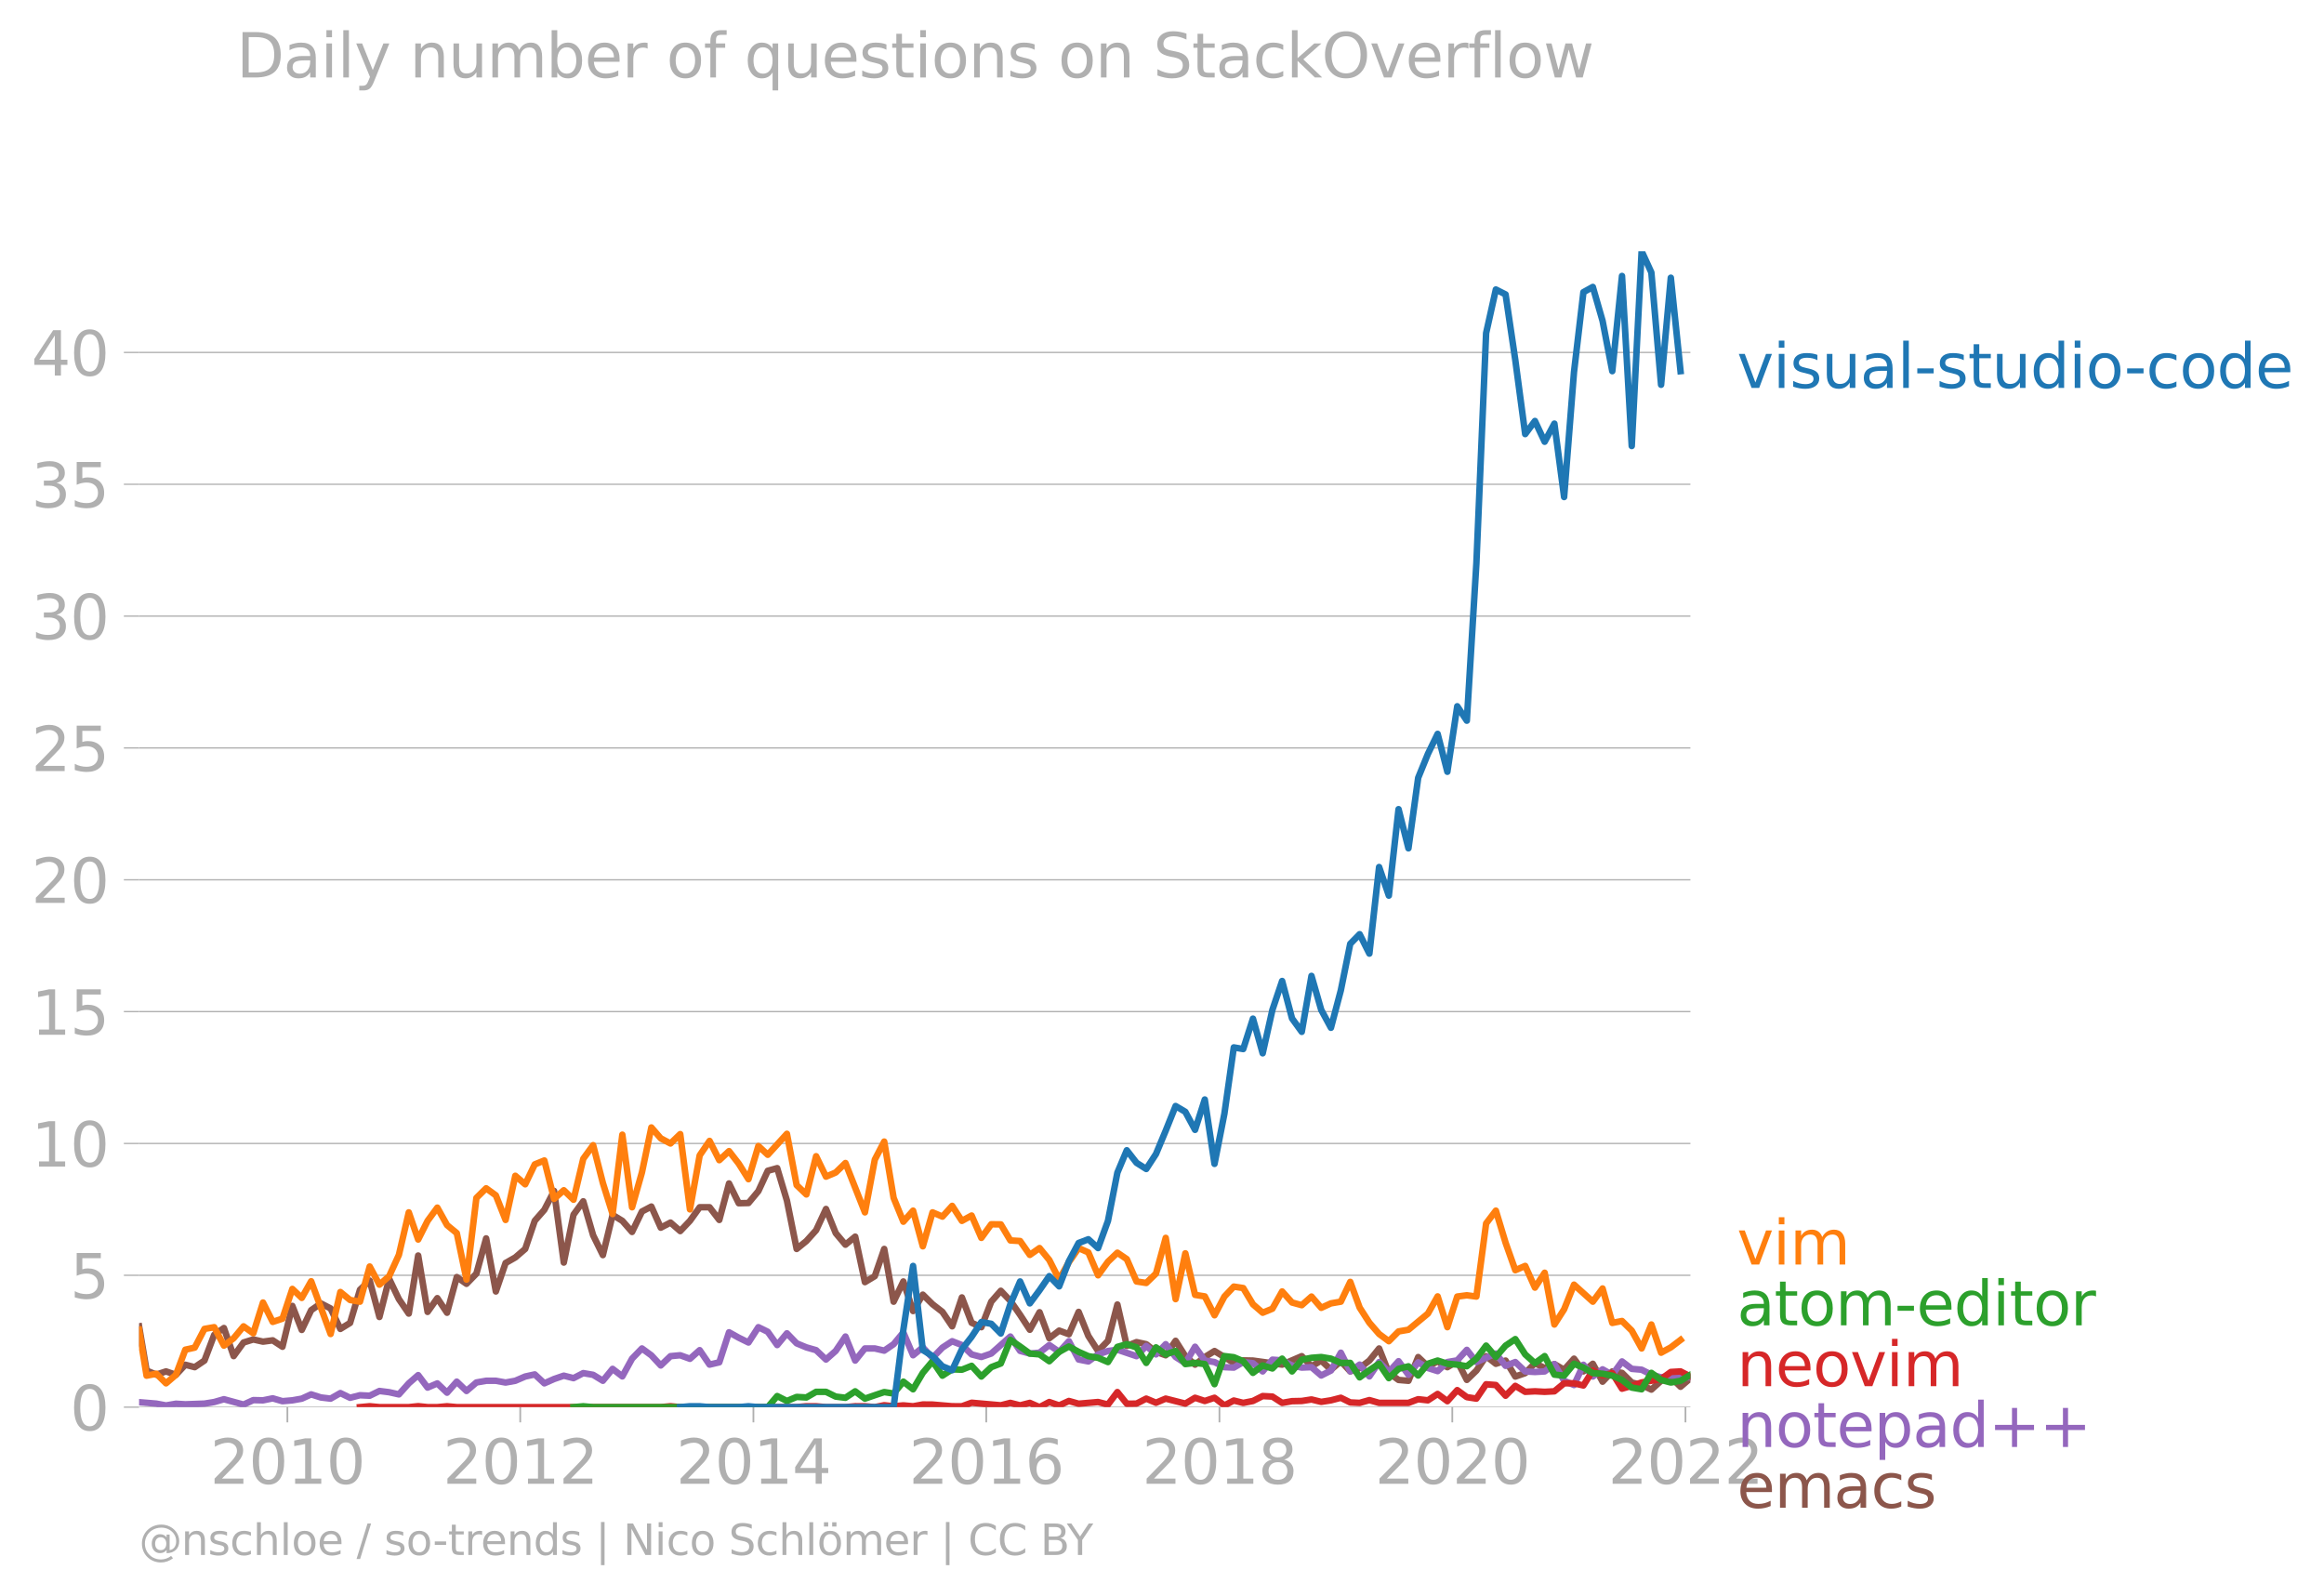 <svg xmlns:xlink="http://www.w3.org/1999/xlink" width="713.316" height="489.969" viewBox="0 0 534.987 367.477" xmlns="http://www.w3.org/2000/svg"><defs><style>*{stroke-linejoin:round;stroke-linecap:butt}</style></defs><g id="figure_1"><path d="M0 367.477h534.987V0H0v367.477z" style="fill:none" id="patch_1"/><g id="axes_1"><path d="M32.015 323.95h357.12V57.838H32.015V323.95z" style="fill:none" id="patch_2"/><g id="matplotlib.axis_1"><g id="xtick_1"><g id="line2d_1"><defs><path id="m6a54596d2d" d="M0 0v3.5" style="stroke:#b0b0b0;stroke-width:.4"/></defs><use xlink:href="#m6a54596d2d" x="66.159" y="323.95" style="fill:#b0b0b0;stroke:#b0b0b0;stroke-width:.4"/></g><g style="fill:#b0b0b0" transform="matrix(.14 0 0 -.14 48.344 341.588)" id="text_1"><defs><path id="DejaVuSans-32" d="M1228 531h2203V0H469v531q359 372 979 998 621 627 780 809 303 340 423 576 121 236 121 464 0 372-261 606-261 235-680 235-297 0-627-103-329-103-704-313v638q381 153 712 231 332 78 607 78 725 0 1156-363 431-362 431-968 0-288-108-546-107-257-392-607-78-91-497-524-418-433-1181-1211z" transform="scale(.016)"/><path id="DejaVuSans-30" d="M2034 4250q-487 0-733-480-245-479-245-1442 0-959 245-1439 246-480 733-480 491 0 736 480 246 480 246 1439 0 963-246 1442-245 480-736 480zm0 500q785 0 1199-621 414-620 414-1801 0-1178-414-1799Q2819-91 2034-91q-784 0-1198 620-414 621-414 1799 0 1181 414 1801 414 621 1198 621z" transform="scale(.016)"/><path id="DejaVuSans-31" d="M794 531h1031v3560L703 3866v575l1116 225h631V531h1031V0H794v531z" transform="scale(.016)"/></defs><use xlink:href="#DejaVuSans-32"/><use xlink:href="#DejaVuSans-30" x="63.623"/><use xlink:href="#DejaVuSans-31" x="127.246"/><use xlink:href="#DejaVuSans-30" x="190.869"/></g></g><g id="xtick_2"><use xlink:href="#m6a54596d2d" x="119.762" y="323.95" style="fill:#b0b0b0;stroke:#b0b0b0;stroke-width:.4" id="line2d_2"/><g style="fill:#b0b0b0" transform="matrix(.14 0 0 -.14 101.947 341.588)" id="text_2"><use xlink:href="#DejaVuSans-32"/><use xlink:href="#DejaVuSans-30" x="63.623"/><use xlink:href="#DejaVuSans-31" x="127.246"/><use xlink:href="#DejaVuSans-32" x="190.869"/></g></g><g id="xtick_3"><use xlink:href="#m6a54596d2d" x="173.438" y="323.95" style="fill:#b0b0b0;stroke:#b0b0b0;stroke-width:.4" id="line2d_3"/><g style="fill:#b0b0b0" transform="matrix(.14 0 0 -.14 155.623 341.588)" id="text_3"><defs><path id="DejaVuSans-34" d="M2419 4116 825 1625h1594v2491zm-166 550h794V1625h666v-525h-666V0h-628v1100H313v609l1940 2957z" transform="scale(.016)"/></defs><use xlink:href="#DejaVuSans-32"/><use xlink:href="#DejaVuSans-30" x="63.623"/><use xlink:href="#DejaVuSans-31" x="127.246"/><use xlink:href="#DejaVuSans-34" x="190.869"/></g></g><g id="xtick_4"><use xlink:href="#m6a54596d2d" x="227.041" y="323.95" style="fill:#b0b0b0;stroke:#b0b0b0;stroke-width:.4" id="line2d_4"/><g style="fill:#b0b0b0" transform="matrix(.14 0 0 -.14 209.226 341.588)" id="text_4"><defs><path id="DejaVuSans-36" d="M2113 2584q-425 0-674-291-248-290-248-796 0-503 248-796 249-292 674-292t673 292q248 293 248 796 0 506-248 796-248 291-673 291zm1253 1979v-575q-238 112-480 171-242 60-480 60-625 0-955-422-329-422-376-1275 184 272 462 417 279 145 613 145 703 0 1111-427 408-426 408-1160 0-719-425-1154Q2819-91 2113-91q-810 0-1238 620-428 621-428 1799 0 1106 525 1764t1409 658q238 0 480-47t505-140z" transform="scale(.016)"/></defs><use xlink:href="#DejaVuSans-32"/><use xlink:href="#DejaVuSans-30" x="63.623"/><use xlink:href="#DejaVuSans-31" x="127.246"/><use xlink:href="#DejaVuSans-36" x="190.869"/></g></g><g id="xtick_5"><use xlink:href="#m6a54596d2d" x="280.718" y="323.95" style="fill:#b0b0b0;stroke:#b0b0b0;stroke-width:.4" id="line2d_5"/><g style="fill:#b0b0b0" transform="matrix(.14 0 0 -.14 262.903 341.588)" id="text_5"><defs><path id="DejaVuSans-38" d="M2034 2216q-450 0-708-241-257-241-257-662 0-422 257-663 258-241 708-241t709 242q260 243 260 662 0 421-258 662-257 241-711 241zm-631 268q-406 100-633 378-226 279-226 679 0 559 398 884 399 325 1092 325 697 0 1094-325t397-884q0-400-227-679-226-278-629-378 456-106 710-416 255-309 255-755 0-679-414-1042Q2806-91 2034-91q-771 0-1186 362-414 363-414 1042 0 446 256 755 257 310 713 416zm-231 997q0-362 226-565 227-203 636-203 407 0 636 203 230 203 230 565 0 363-230 566-229 203-636 203-409 0-636-203-226-203-226-566z" transform="scale(.016)"/></defs><use xlink:href="#DejaVuSans-32"/><use xlink:href="#DejaVuSans-30" x="63.623"/><use xlink:href="#DejaVuSans-31" x="127.246"/><use xlink:href="#DejaVuSans-38" x="190.869"/></g></g><g id="xtick_6"><use xlink:href="#m6a54596d2d" x="334.321" y="323.95" style="fill:#b0b0b0;stroke:#b0b0b0;stroke-width:.4" id="line2d_6"/><g style="fill:#b0b0b0" transform="matrix(.14 0 0 -.14 316.506 341.588)" id="text_6"><use xlink:href="#DejaVuSans-32"/><use xlink:href="#DejaVuSans-30" x="63.623"/><use xlink:href="#DejaVuSans-32" x="127.246"/><use xlink:href="#DejaVuSans-30" x="190.869"/></g></g><g id="xtick_7"><use xlink:href="#m6a54596d2d" x="387.997" y="323.95" style="fill:#b0b0b0;stroke:#b0b0b0;stroke-width:.4" id="line2d_7"/><g style="fill:#b0b0b0" transform="matrix(.14 0 0 -.14 370.182 341.588)" id="text_7"><use xlink:href="#DejaVuSans-32"/><use xlink:href="#DejaVuSans-30" x="63.623"/><use xlink:href="#DejaVuSans-32" x="127.246"/><use xlink:href="#DejaVuSans-32" x="190.869"/></g></g></g><g id="matplotlib.axis_2"><g id="ytick_1"><path d="M32.015 323.95h357.12" clip-path="url(#peef0026416)" style="fill:none;stroke:#b0b0b0;stroke-width:.3;stroke-linecap:square" id="line2d_8"/><g id="line2d_9"><defs><path id="mfb2e257dd2" d="M0 0h-3.5" style="stroke:#b0b0b0;stroke-width:.3"/></defs><use xlink:href="#mfb2e257dd2" x="32.015" y="323.95" style="fill:#b0b0b0;stroke:#b0b0b0;stroke-width:.3"/></g><use xlink:href="#DejaVuSans-30" style="fill:#b0b0b0" transform="matrix(.14 0 0 -.14 16.108 329.269)" id="text_8"/></g><g id="ytick_2"><path d="M32.015 293.599h357.12" clip-path="url(#peef0026416)" style="fill:none;stroke:#b0b0b0;stroke-width:.3;stroke-linecap:square" id="line2d_10"/><use xlink:href="#mfb2e257dd2" x="32.015" y="293.599" style="fill:#b0b0b0;stroke:#b0b0b0;stroke-width:.3" id="line2d_11"/><g style="fill:#b0b0b0" transform="matrix(.14 0 0 -.14 16.108 298.917)" id="text_9"><defs><path id="DejaVuSans-35" d="M691 4666h2478v-532H1269V2991q137 47 274 70 138 23 276 23 781 0 1237-428 457-428 457-1159 0-753-469-1171Q2575-91 1722-91q-294 0-599 50Q819 9 494 109v635q281-153 581-228t634-75q541 0 856 284 316 284 316 772 0 487-316 771-315 285-856 285-253 0-505-56-251-56-513-175v2344z" transform="scale(.016)"/></defs><use xlink:href="#DejaVuSans-35"/></g></g><g id="ytick_3"><path d="M32.015 263.247h357.12" clip-path="url(#peef0026416)" style="fill:none;stroke:#b0b0b0;stroke-width:.3;stroke-linecap:square" id="line2d_12"/><use xlink:href="#mfb2e257dd2" x="32.015" y="263.247" style="fill:#b0b0b0;stroke:#b0b0b0;stroke-width:.3" id="line2d_13"/><g style="fill:#b0b0b0" transform="matrix(.14 0 0 -.14 7.2 268.566)" id="text_10"><use xlink:href="#DejaVuSans-31"/><use xlink:href="#DejaVuSans-30" x="63.623"/></g></g><g id="ytick_4"><path d="M32.015 232.896h357.12" clip-path="url(#peef0026416)" style="fill:none;stroke:#b0b0b0;stroke-width:.3;stroke-linecap:square" id="line2d_14"/><use xlink:href="#mfb2e257dd2" x="32.015" y="232.896" style="fill:#b0b0b0;stroke:#b0b0b0;stroke-width:.3" id="line2d_15"/><g style="fill:#b0b0b0" transform="matrix(.14 0 0 -.14 7.2 238.215)" id="text_11"><use xlink:href="#DejaVuSans-31"/><use xlink:href="#DejaVuSans-35" x="63.623"/></g></g><g id="ytick_5"><path d="M32.015 202.545h357.12" clip-path="url(#peef0026416)" style="fill:none;stroke:#b0b0b0;stroke-width:.3;stroke-linecap:square" id="line2d_16"/><use xlink:href="#mfb2e257dd2" x="32.015" y="202.545" style="fill:#b0b0b0;stroke:#b0b0b0;stroke-width:.3" id="line2d_17"/><g style="fill:#b0b0b0" transform="matrix(.14 0 0 -.14 7.2 207.864)" id="text_12"><use xlink:href="#DejaVuSans-32"/><use xlink:href="#DejaVuSans-30" x="63.623"/></g></g><g id="ytick_6"><path d="M32.015 172.194h357.12" clip-path="url(#peef0026416)" style="fill:none;stroke:#b0b0b0;stroke-width:.3;stroke-linecap:square" id="line2d_18"/><use xlink:href="#mfb2e257dd2" x="32.015" y="172.194" style="fill:#b0b0b0;stroke:#b0b0b0;stroke-width:.3" id="line2d_19"/><g style="fill:#b0b0b0" transform="matrix(.14 0 0 -.14 7.2 177.512)" id="text_13"><use xlink:href="#DejaVuSans-32"/><use xlink:href="#DejaVuSans-35" x="63.623"/></g></g><g id="ytick_7"><path d="M32.015 141.842h357.12" clip-path="url(#peef0026416)" style="fill:none;stroke:#b0b0b0;stroke-width:.3;stroke-linecap:square" id="line2d_20"/><use xlink:href="#mfb2e257dd2" x="32.015" y="141.842" style="fill:#b0b0b0;stroke:#b0b0b0;stroke-width:.3" id="line2d_21"/><g style="fill:#b0b0b0" transform="matrix(.14 0 0 -.14 7.2 147.161)" id="text_14"><defs><path id="DejaVuSans-33" d="M2597 2516q453-97 707-404 255-306 255-756 0-690-475-1069Q2609-91 1734-91q-293 0-604 58T488 141v609q262-153 574-231 313-78 654-78 593 0 904 234t311 681q0 413-289 645-289 233-804 233h-544v519h569q465 0 712 186t247 536q0 359-255 551-254 193-729 193-260 0-557-57-297-56-653-174v562q360 100 674 150t592 50q719 0 1137-327 419-326 419-882 0-388-222-655t-631-370z" transform="scale(.016)"/></defs><use xlink:href="#DejaVuSans-33"/><use xlink:href="#DejaVuSans-30" x="63.623"/></g></g><g id="ytick_8"><path d="M32.015 111.491h357.12" clip-path="url(#peef0026416)" style="fill:none;stroke:#b0b0b0;stroke-width:.3;stroke-linecap:square" id="line2d_22"/><use xlink:href="#mfb2e257dd2" x="32.015" y="111.491" style="fill:#b0b0b0;stroke:#b0b0b0;stroke-width:.3" id="line2d_23"/><g style="fill:#b0b0b0" transform="matrix(.14 0 0 -.14 7.2 116.81)" id="text_15"><use xlink:href="#DejaVuSans-33"/><use xlink:href="#DejaVuSans-35" x="63.623"/></g></g><g id="ytick_9"><path d="M32.015 81.14h357.12" clip-path="url(#peef0026416)" style="fill:none;stroke:#b0b0b0;stroke-width:.3;stroke-linecap:square" id="line2d_24"/><use xlink:href="#mfb2e257dd2" x="32.015" y="81.14" style="fill:#b0b0b0;stroke:#b0b0b0;stroke-width:.3" id="line2d_25"/><g style="fill:#b0b0b0" transform="matrix(.14 0 0 -.14 7.2 86.459)" id="text_16"><use xlink:href="#DejaVuSans-34"/><use xlink:href="#DejaVuSans-30" x="63.623"/></g></g></g><path d="m32.015 305.36 1.726 10.17 2.24.933 2.239-.737 2.276.783 2.166-2.315 2.166.553 2.24-1.521 2.24-5.92 2.239-1.567 2.24 6.462 2.276-3.133 2.24-.698 2.239.502 2.24-.3 2.24 1.475 2.275-9.4 2.167 5.526 2.166-4.546 2.24-1.554 2.239 1.162 2.24 4.706 2.239-1.377 2.276-7.637 2.24-2.114 2.24 8.38 2.239-8.785 2.24 4.673 2.276 3.33 2.166-13.365 2.166 12.973 2.24-3.16 2.24 3.355 2.239-8.21 2.24 1.553 2.276-2.35 2.24-8.107 2.239 12.219 2.24-6.553 2.239-1.28 2.276-1.958 2.203-6.489 2.203-2.518 2.24-4.347 2.24 16.487 2.239-11.024 2.24-3.074 2.276 7.832 2.24 4.55 2.239-9.25 2.24 1.358 2.239 2.559 2.276-4.7 2.166-1.14 2.166 4.86 2.24-1.174 2.24 1.958 2.24-2.363 2.239-3.12h2.276l2.24 2.918 2.24-8.4 2.239 4.556 2.24-.053 2.276-2.741 2.166-4.679 2.166-.608 2.24 7.474 2.24 11.128 2.239-1.82 2.24-2.488 2.275-4.895 2.24 5.561 2.24 2.663 2.24-1.853 2.239 10.47 2.276-1.372 2.166-6.266 2.166 12.14 2.24-4.653 2.24 6.808 2.24-3.773 2.239 2.206 2.276 1.763 2.24 3.315 2.24-6.644 2.239 5.835 2.24 1.018 2.276-5.874 2.202-2.512 2.203 2.316 2.24 3.23 2.24 3.428 2.239-4.034 2.24 5.992 2.276-1.762 2.24.828 2.239-5.136 2.24 5.541 2.24 3.466 2.275-2.35 2.167-8.357 2.166 9.532 2.24-.874 2.239.483 2.24 1.742 2.239.803 2.276-3.329 2.24 3.538 2.24 1.945 2.239-1.743 2.24-1.39 4.442 2.734 2.166-.58 2.24.046 6.718.933 4.516-1.945 2.24 2.337 2.24-1.325 2.239 2.108 2.276-1.958 2.166 2.336 2.167-.77 2.24-1.716 2.239-2.787 2.24 5.62 2.239 1.625 2.276.196 2.24-5.464 2.24 2.135 2.239-1.123 2.24 1.319 2.276-1.371 2.203 4.294 2.202-2.14 2.24-3.316 2.24 1.75 2.24-.738 2.239 3.674 2.276-.783 2.24-2.284 2.24 1.11 2.239-.908 2.24 1.299 2.276-2.546 2.166 2.924 2.166-1.749 2.24 4.119 2.239-2.356 2.24.332 2.24 2.213 2.275.588 2.24 1.044 2.24-2.023 2.24-.81 2.239 2.18 2.276-1.958h0" clip-path="url(#peef0026416)" style="fill:none;stroke:#8c564b;stroke-width:1.5;stroke-linecap:square" id="line2d_26"/><path d="m32.015 322.812 3.965.328 2.24.418 2.276-.391 2.166.132 4.406-.159 2.24-.365 2.239-.646 4.516 1.233 2.24-1.03 2.239.051 2.24-.457 2.24.653 2.275-.196 2.167-.384 2.166-.986 2.24.711 2.239.268 2.24-1.28 2.239 1.084 2.276-.588 2.24.111 2.24-1.09 2.239.281 2.24.503 2.276-2.546 2.166-1.888 2.166 2.867 2.24-.96 2.24 2.135 2.239-2.54 2.24 2.148 2.276-1.958 2.24-.391h2.239l2.24.404 2.239-.404 2.276-.98 2.203-.486 2.203 2.053 2.24-.992 2.24-.77 2.239.568 2.24-1.156 2.276.392 2.24 1.37 2.239-2.74 2.24 1.729 2.239-4.08 2.276-2.35 2.166 1.588 2.166 2.329 2.24-2.141 2.24-.209 2.24.816 2.239-1.99 2.276 3.328 2.24-.529 2.24-6.912 2.239 1.247 2.24 1.103 2.276-3.525 2.166 1.063 2.166 3.05 2.24-2.703 2.24 2.31 2.239.928 2.24.64 2.275 2.153 2.24-1.984 2.24-3.303 2.24 5.529 2.239-2.787h2.276l2.166.503 2.166-1.482 2.24-2.71 2.24 5.255 2.24-1.814 2.239 2.402 2.276-2.35 2.24-1.469 2.24.881 2.239 2.154 2.24.588 2.276-.784 4.405-3.916 2.24 3.303 2.24.613 2.239-.208 2.24-1.75 2.276 1.567 2.24-2.448 2.239 4.21 2.24.444 2.24-1.619 2.275-.783 2.167-.3 4.405 1.488 2.24-2.363 2.24 1.958 2.239-2.35 2.276 2.938 2.24 1.436 2.24-3.786 2.239 3.179 2.24.346 2.276 1.175 2.166.097 2.166-1.272 2.24.26 2.24 1.894 2.239-2.703 2.24.157 2.276 1.175 2.24.49 2.239-.098 2.24 1.919 2.239-1.136 2.276-4.112 2.166 4.294 2.167-1.553 2.24 2.709 2.239-3.296 2.24 2.284 2.239-2.48 2.276 3.133 2.24-2.879 2.24 1.312 2.239.712 2.24-2.082 2.276-.392 2.203-2.417 2.202 2.809 4.48-1.959 2.24 2.827 2.239-.868 2.276 2.154 2.24.13 2.24-.13 2.239-1.69 2.24 3.844 2.276.979 2.166-4.665 2.166 2.706 2.24-1.65 2.239 1.259 2.24-3.081 2.24 1.71 2.275.196 2.24 1.13 2.24.632 2.24-.43 2.239.43h2.276" clip-path="url(#peef0026416)" style="fill:none;stroke:#9467bd;stroke-width:1.5;stroke-linecap:square" id="line2d_27"/><path d="m82.864 323.95 2.24-.203 2.24.203h6.755l2.166-.217 2.166.217h2.24l2.24-.196 2.239.196h46.957l2.24-.203 2.24.203h26.801l2.24-.203 2.24.007 2.275.196h4.48l2.24-.203 2.239.007 2.276.196 2.166-.434 2.166.238 2.24-.209 2.24.209 2.24-.411 2.239.02 4.516.384 2.24.007 2.239-.816 6.718.593 2.203-.56 2.24.574 2.24-.574 2.239.979 2.24-1.175 2.276.783 2.24-1.025 2.239.634 4.48-.392 2.275.587 2.167-2.88 2.166 2.685 2.24-.027 2.239-1.148 2.24.946 2.239-.946 4.516 1.148 2.24-1.344 2.239.737 2.24-.737 2.276 1.762 2.166-1.126 2.166.539 2.24-.438 2.24-1.129 2.239.118 2.24 1.449 2.276-.392 2.24-.046 2.239-.346 2.24.549 2.239-.353 2.276-.587 2.166 1.07 2.167.105 2.24-.64 2.239.64h6.755l2.24-.842 2.24.254 2.239-1.468 2.24 1.664 2.276-2.545 2.203 1.613 2.202.345 2.24-3.303 2.24.17 2.24 2.46 2.239-2.265 2.276 1.371 2.24-.117 2.24.117 2.239-.117 2.24-1.841h2.276l2.166.497 2.166-3.434 2.24 1.136 2.239-.549 2.24 3.584 2.24-.647 2.275-.783 4.48-.783 2.24-1.632 2.239-.13 2.276 1.174h0" clip-path="url(#peef0026416)" style="fill:none;stroke:#d62728;stroke-width:1.5;stroke-linecap:square" id="line2d_28"/><g style="fill:#1f77b4" transform="matrix(.14 0 0 -.14 399.849 89.31)" id="text_17"><defs><path id="DejaVuSans-76" d="M191 3500h609L1894 563l1094 2937h609L2284 0h-781L191 3500z" transform="scale(.016)"/><path id="DejaVuSans-69" d="M603 3500h575V0H603v3500zm0 1363h575v-729H603v729z" transform="scale(.016)"/><path id="DejaVuSans-73" d="M2834 3397v-544q-243 125-506 187-262 63-544 63-428 0-642-131t-214-394q0-200 153-314t616-217l197-44q612-131 870-370t258-667q0-488-386-773Q2250-91 1575-91q-281 0-586 55T347 128v594q319-166 628-249 309-82 613-82 406 0 624 139 219 139 219 392 0 234-158 359-157 125-692 241l-200 47q-534 112-772 345-237 233-237 639 0 494 350 762 350 269 994 269 318 0 599-47 282-46 519-140z" transform="scale(.016)"/><path id="DejaVuSans-75" d="M544 1381v2119h575V1403q0-497 193-746 194-248 582-248 465 0 735 297 271 297 271 810v1984h575V0h-575v538q-209-319-486-474-276-155-642-155-603 0-916 375-312 375-312 1097zm1447 2203z" transform="scale(.016)"/><path id="DejaVuSans-61" d="M2194 1759q-697 0-966-159t-269-544q0-306 202-486 202-179 548-179 479 0 768 339t289 901v128h-572zm1147 238V0h-575v531q-197-318-491-470T1556-91q-537 0-855 302-317 302-317 808 0 590 395 890 396 300 1180 300h807v57q0 397-261 614t-733 217q-300 0-585-72-284-72-546-216v532q315 122 612 182 297 61 578 61 760 0 1135-394 375-393 375-1193z" transform="scale(.016)"/><path id="DejaVuSans-6c" d="M603 4863h575V0H603v4863z" transform="scale(.016)"/><path id="DejaVuSans-2d" d="M313 2009h1684v-512H313v512z" transform="scale(.016)"/><path id="DejaVuSans-74" d="M1172 4494v-994h1184v-447H1172V1153q0-428 117-550t477-122h590V0h-590q-666 0-919 248-253 249-253 905v1900H172v447h422v994h578z" transform="scale(.016)"/><path id="DejaVuSans-64" d="M2906 2969v1894h575V0h-575v525q-181-312-458-464-276-152-664-152-634 0-1033 506-398 507-398 1332t398 1331q399 506 1033 506 388 0 664-152 277-151 458-463zM947 1747q0-634 261-995t717-361q456 0 718 361 263 361 263 995t-263 995q-262 361-718 361t-717-361q-261-361-261-995z" transform="scale(.016)"/><path id="DejaVuSans-6f" d="M1959 3097q-462 0-731-361t-269-989q0-628 267-989 268-361 733-361 460 0 728 362 269 363 269 988 0 622-269 986-268 364-728 364zm0 487q750 0 1178-488 429-487 429-1349 0-859-429-1349Q2709-91 1959-91q-753 0-1180 489-426 490-426 1349 0 862 426 1349 427 488 1180 488z" transform="scale(.016)"/><path id="DejaVuSans-63" d="M3122 3366v-538q-244 135-489 202t-495 67q-560 0-870-355-309-354-309-995t309-996q310-354 870-354 250 0 495 67t489 202V134Q2881 22 2623-34q-257-57-548-57-791 0-1257 497-465 497-465 1341 0 856 470 1346 471 491 1290 491 265 0 518-55 253-54 491-163z" transform="scale(.016)"/><path id="DejaVuSans-65" d="M3597 1894v-281H953q38-594 358-905t892-311q331 0 642 81t618 244V178Q3153 47 2828-22t-659-69q-838 0-1327 487-489 488-489 1320 0 859 464 1363 464 505 1252 505 706 0 1117-455 411-454 411-1235zm-575 169q-6 471-264 752-258 282-683 282-481 0-770-272t-333-766l2050 4z" transform="scale(.016)"/></defs><use xlink:href="#DejaVuSans-76"/><use xlink:href="#DejaVuSans-69" x="59.18"/><use xlink:href="#DejaVuSans-73" x="86.963"/><use xlink:href="#DejaVuSans-75" x="139.063"/><use xlink:href="#DejaVuSans-61" x="202.441"/><use xlink:href="#DejaVuSans-6c" x="263.721"/><use xlink:href="#DejaVuSans-2d" x="291.504"/><use xlink:href="#DejaVuSans-73" x="327.588"/><use xlink:href="#DejaVuSans-74" x="379.688"/><use xlink:href="#DejaVuSans-75" x="418.896"/><use xlink:href="#DejaVuSans-64" x="482.275"/><use xlink:href="#DejaVuSans-69" x="545.752"/><use xlink:href="#DejaVuSans-6f" x="573.535"/><use xlink:href="#DejaVuSans-2d" x="636.592"/><use xlink:href="#DejaVuSans-63" x="672.676"/><use xlink:href="#DejaVuSans-6f" x="727.656"/><use xlink:href="#DejaVuSans-64" x="788.838"/><use xlink:href="#DejaVuSans-65" x="852.314"/></g><g style="fill:#ff7f0e" transform="matrix(.14 0 0 -.14 399.849 291.119)" id="text_18"><defs><path id="DejaVuSans-6d" d="M3328 2828q216 388 516 572t706 184q547 0 844-383 297-382 297-1088V0h-578v2094q0 503-179 746-178 244-543 244-447 0-707-297-259-296-259-809V0h-578v2094q0 506-178 748t-550 242q-441 0-701-298-259-298-259-808V0H581v3500h578v-544q197 322 472 475t653 153q382 0 649-194 267-193 395-562z" transform="scale(.016)"/></defs><use xlink:href="#DejaVuSans-76"/><use xlink:href="#DejaVuSans-69" x="59.18"/><use xlink:href="#DejaVuSans-6d" x="86.963"/></g><g style="fill:#2ca02c" transform="matrix(.14 0 0 -.14 399.849 305.119)" id="text_19"><defs><path id="DejaVuSans-72" d="M2631 2963q-97 56-211 82-114 27-251 27-488 0-749-317t-261-911V0H581v3500h578v-544q182 319 472 473 291 155 707 155 59 0 131-8 72-7 159-23l3-590z" transform="scale(.016)"/></defs><use xlink:href="#DejaVuSans-61"/><use xlink:href="#DejaVuSans-74" x="61.279"/><use xlink:href="#DejaVuSans-6f" x="100.488"/><use xlink:href="#DejaVuSans-6d" x="161.67"/><use xlink:href="#DejaVuSans-2d" x="259.082"/><use xlink:href="#DejaVuSans-65" x="295.166"/><use xlink:href="#DejaVuSans-64" x="356.689"/><use xlink:href="#DejaVuSans-69" x="420.166"/><use xlink:href="#DejaVuSans-74" x="447.949"/><use xlink:href="#DejaVuSans-6f" x="487.158"/><use xlink:href="#DejaVuSans-72" x="548.34"/></g><g style="fill:#d62728" transform="matrix(.14 0 0 -.14 399.849 319.119)" id="text_20"><defs><path id="DejaVuSans-6e" d="M3513 2113V0h-575v2094q0 497-194 743-194 247-581 247-466 0-735-297-269-296-269-809V0H581v3500h578v-544q207 316 486 472 280 156 646 156 603 0 912-373 310-373 310-1098z" transform="scale(.016)"/></defs><use xlink:href="#DejaVuSans-6e"/><use xlink:href="#DejaVuSans-65" x="63.379"/><use xlink:href="#DejaVuSans-6f" x="124.902"/><use xlink:href="#DejaVuSans-76" x="186.084"/><use xlink:href="#DejaVuSans-69" x="245.264"/><use xlink:href="#DejaVuSans-6d" x="273.047"/></g><g style="fill:#9467bd" transform="matrix(.14 0 0 -.14 399.849 333.119)" id="text_21"><defs><path id="DejaVuSans-70" d="M1159 525v-1856H581v4831h578v-531q182 312 458 463 277 152 661 152 638 0 1036-506 399-506 399-1331T3314 415Q2916-91 2278-91q-384 0-661 152-276 152-458 464zm1957 1222q0 634-261 995t-717 361q-457 0-718-361t-261-995q0-634 261-995t718-361q456 0 717 361t261 995z" transform="scale(.016)"/><path id="DejaVuSans-2b" d="M2944 4013V2272h1740v-531H2944V0h-525v1741H678v531h1741v1741h525z" transform="scale(.016)"/></defs><use xlink:href="#DejaVuSans-6e"/><use xlink:href="#DejaVuSans-6f" x="63.379"/><use xlink:href="#DejaVuSans-74" x="124.561"/><use xlink:href="#DejaVuSans-65" x="163.77"/><use xlink:href="#DejaVuSans-70" x="225.293"/><use xlink:href="#DejaVuSans-61" x="288.77"/><use xlink:href="#DejaVuSans-64" x="350.049"/><use xlink:href="#DejaVuSans-2b" x="413.525"/><use xlink:href="#DejaVuSans-2b" x="497.314"/></g><g style="fill:#8c564b" transform="matrix(.14 0 0 -.14 399.849 347.119)" id="text_22"><use xlink:href="#DejaVuSans-65"/><use xlink:href="#DejaVuSans-6d" x="61.523"/><use xlink:href="#DejaVuSans-61" x="158.936"/><use xlink:href="#DejaVuSans-63" x="220.215"/><use xlink:href="#DejaVuSans-73" x="275.195"/></g><g style="fill:#b0b0b0" transform="matrix(.097 0 0 -.097 32.015 357.986)" id="text_23"><defs><path id="DejaVuSans-40" d="M2381 1678q0-447 222-702 222-254 610-254 384 0 604 256 221 256 221 700 0 438-225 695-225 258-607 258-378 0-602-256-223-256-223-697zm1703-934q-187-241-429-355t-564-114q-538 0-874 389t-336 1014q0 625 337 1015 338 391 873 391 322 0 565-117 244-117 428-354v409h447V722q457 69 714 417 258 349 258 902 0 334-99 628-98 294-298 544-325 409-792 626t-1017 217q-384 0-738-102-353-101-653-301-490-319-767-836-276-517-276-1120 0-497 179-932 180-434 521-765 328-325 759-495 431-171 922-171 403 0 792 136t714 389l281-347q-390-303-851-464t-936-161q-578 0-1091 205-512 205-912 595Q841 78 631 592q-209 514-209 1105 0 569 212 1084 213 516 607 907 403 396 931 607t1119 211q662 0 1229-272 568-271 952-771 234-307 357-666 124-359 124-744 0-822-497-1297T4084 263v481z" transform="scale(.016)"/><path id="DejaVuSans-68" d="M3513 2113V0h-575v2094q0 497-194 743-194 247-581 247-466 0-735-297-269-296-269-809V0H581v4863h578V2956q207 316 486 472 280 156 646 156 603 0 912-373 310-373 310-1098z" transform="scale(.016)"/><path id="DejaVuSans-2f" d="M1625 4666h531L531-594H0l1625 5260z" transform="scale(.016)"/><path id="DejaVuSans-7c" d="M1344 4891v-6400H813v6400h531z" transform="scale(.016)"/><path id="DejaVuSans-4e" d="M628 4666h850L3547 763v3903h612V0h-850L1241 3903V0H628v4666z" transform="scale(.016)"/><path id="DejaVuSans-53" d="M3425 4513v-616q-359 172-678 256-319 85-616 85-515 0-795-200t-280-569q0-310 186-468 186-157 705-254l381-78q706-135 1042-474t336-907q0-679-455-1029Q2797-91 1919-91q-331 0-705 75-373 75-773 222v650q384-215 753-325 369-109 725-109 540 0 834 212 294 213 294 607 0 343-211 537t-692 291l-385 75q-706 140-1022 440-315 300-315 835 0 619 436 975t1201 356q329 0 669-60 341-59 697-177z" transform="scale(.016)"/><path id="DejaVuSans-f6" d="M1959 3097q-462 0-731-361t-269-989q0-628 267-989 268-361 733-361 460 0 728 362 269 363 269 988 0 622-269 986-268 364-728 364zm0 487q750 0 1178-488 429-487 429-1349 0-859-429-1349Q2709-91 1959-91q-753 0-1180 489-426 490-426 1349 0 862 426 1349 427 488 1180 488zm295 1266h634v-631h-634v631zm-1222 0h634v-631h-634v631z" transform="scale(.016)"/><path id="DejaVuSans-43" d="M4122 4306v-665q-319 297-680 443-361 147-767 147-800 0-1225-489t-425-1414q0-922 425-1411t1225-489q406 0 767 147t680 444V359q-331-225-702-338-370-112-782-112-1060 0-1670 648-609 649-609 1771 0 1125 609 1773 610 649 1670 649 418 0 788-111 371-111 696-333z" transform="scale(.016)"/><path id="DejaVuSans-42" d="M1259 2228V519h1013q509 0 754 211 246 211 246 645 0 438-246 645-245 208-754 208H1259zm0 1919V2741h935q462 0 688 173 227 174 227 530 0 353-227 528-226 175-688 175h-935zm-631 519h1613q722 0 1112-300 391-300 391-853 0-429-200-682t-588-315q466-100 724-418 258-317 258-792 0-625-425-966Q3088 0 2303 0H628v4666z" transform="scale(.016)"/><path id="DejaVuSans-59" d="M-13 4666h679l1293-1919 1285 1919h678L2272 2222V0h-634v2222L-13 4666z" transform="scale(.016)"/></defs><use xlink:href="#DejaVuSans-40"/><use xlink:href="#DejaVuSans-6e" x="100"/><use xlink:href="#DejaVuSans-73" x="163.379"/><use xlink:href="#DejaVuSans-63" x="215.479"/><use xlink:href="#DejaVuSans-68" x="270.459"/><use xlink:href="#DejaVuSans-6c" x="333.838"/><use xlink:href="#DejaVuSans-6f" x="361.621"/><use xlink:href="#DejaVuSans-65" x="422.803"/><use xlink:href="#DejaVuSans-20" x="484.326"/><use xlink:href="#DejaVuSans-2f" x="516.113"/><use xlink:href="#DejaVuSans-20" x="549.805"/><use xlink:href="#DejaVuSans-73" x="581.592"/><use xlink:href="#DejaVuSans-6f" x="633.691"/><use xlink:href="#DejaVuSans-2d" x="696.748"/><use xlink:href="#DejaVuSans-74" x="732.832"/><use xlink:href="#DejaVuSans-72" x="772.041"/><use xlink:href="#DejaVuSans-65" x="810.904"/><use xlink:href="#DejaVuSans-6e" x="872.428"/><use xlink:href="#DejaVuSans-64" x="935.807"/><use xlink:href="#DejaVuSans-73" x="999.283"/><use xlink:href="#DejaVuSans-20" x="1051.383"/><use xlink:href="#DejaVuSans-7c" x="1083.17"/><use xlink:href="#DejaVuSans-20" x="1116.861"/><use xlink:href="#DejaVuSans-4e" x="1148.648"/><use xlink:href="#DejaVuSans-69" x="1223.453"/><use xlink:href="#DejaVuSans-63" x="1251.236"/><use xlink:href="#DejaVuSans-6f" x="1306.217"/><use xlink:href="#DejaVuSans-20" x="1367.398"/><use xlink:href="#DejaVuSans-53" x="1399.186"/><use xlink:href="#DejaVuSans-63" x="1462.662"/><use xlink:href="#DejaVuSans-68" x="1517.643"/><use xlink:href="#DejaVuSans-6c" x="1581.021"/><use xlink:href="#DejaVuSans-f6" x="1608.805"/><use xlink:href="#DejaVuSans-6d" x="1669.986"/><use xlink:href="#DejaVuSans-65" x="1767.398"/><use xlink:href="#DejaVuSans-72" x="1828.922"/><use xlink:href="#DejaVuSans-20" x="1870.035"/><use xlink:href="#DejaVuSans-7c" x="1901.822"/><use xlink:href="#DejaVuSans-20" x="1935.514"/><use xlink:href="#DejaVuSans-43" x="1967.301"/><use xlink:href="#DejaVuSans-43" x="2037.125"/><use xlink:href="#DejaVuSans-20" x="2106.949"/><use xlink:href="#DejaVuSans-42" x="2138.736"/><use xlink:href="#DejaVuSans-59" x="2201.84"/></g><g style="fill:#b0b0b0" transform="matrix(.14 0 0 -.14 54.43 17.838)" id="text_24"><defs><path id="DejaVuSans-44" d="M1259 4147V519h763q966 0 1414 437 448 438 448 1382 0 937-448 1373t-1414 436h-763zm-631 519h1297q1356 0 1990-564 635-564 635-1764 0-1207-638-1773Q3275 0 1925 0H628v4666z" transform="scale(.016)"/><path id="DejaVuSans-79" d="M2059-325q-243-625-475-815-231-191-618-191H506v481h338q237 0 368 113 132 112 291 531l103 262L191 3500h609L1894 763l1094 2737h609L2059-325z" transform="scale(.016)"/><path id="DejaVuSans-62" d="M3116 1747q0 634-261 995t-717 361q-457 0-718-361t-261-995q0-634 261-995t718-361q456 0 717 361t261 995zM1159 2969q182 312 458 463 277 152 661 152 638 0 1036-506 399-506 399-1331T3314 415Q2916-91 2278-91q-384 0-661 152-276 152-458 464V0H581v4863h578V2969z" transform="scale(.016)"/><path id="DejaVuSans-66" d="M2375 4863v-479h-550q-309 0-430-125-120-125-120-450v-309h947v-447h-947V0H697v3053H147v447h550v244q0 584 272 851 272 268 862 268h544z" transform="scale(.016)"/><path id="DejaVuSans-71" d="M947 1747q0-634 261-995t717-361q456 0 718 361 263 361 263 995t-263 995q-262 361-718 361t-717-361q-261-361-261-995zM2906 525q-181-312-458-464-276-152-664-152-634 0-1033 506-398 507-398 1332t398 1331q399 506 1033 506 388 0 664-152 277-151 458-463v531h575v-4831h-575V525z" transform="scale(.016)"/><path id="DejaVuSans-6b" d="M581 4863h578V1991l1716 1509h734L1753 1863 3688 0h-750L1159 1709V0H581v4863z" transform="scale(.016)"/><path id="DejaVuSans-4f" d="M2522 4238q-688 0-1093-513-404-512-404-1397 0-881 404-1394 405-512 1093-512 687 0 1089 512 402 513 402 1394 0 885-402 1397-402 513-1089 513zm0 512q981 0 1568-658 588-658 588-1764 0-1103-588-1761Q3503-91 2522-91q-984 0-1574 656-589 657-589 1763t589 1764q590 658 1574 658z" transform="scale(.016)"/><path id="DejaVuSans-77" d="M269 3500h575l719-2731 715 2731h678l719-2731 716 2731h575L4050 0h-678l-753 2869L1863 0h-679L269 3500z" transform="scale(.016)"/></defs><use xlink:href="#DejaVuSans-44"/><use xlink:href="#DejaVuSans-61" x="77.002"/><use xlink:href="#DejaVuSans-69" x="138.281"/><use xlink:href="#DejaVuSans-6c" x="166.064"/><use xlink:href="#DejaVuSans-79" x="193.848"/><use xlink:href="#DejaVuSans-20" x="253.027"/><use xlink:href="#DejaVuSans-6e" x="284.814"/><use xlink:href="#DejaVuSans-75" x="348.193"/><use xlink:href="#DejaVuSans-6d" x="411.572"/><use xlink:href="#DejaVuSans-62" x="508.984"/><use xlink:href="#DejaVuSans-65" x="572.461"/><use xlink:href="#DejaVuSans-72" x="633.984"/><use xlink:href="#DejaVuSans-20" x="675.098"/><use xlink:href="#DejaVuSans-6f" x="706.885"/><use xlink:href="#DejaVuSans-66" x="768.066"/><use xlink:href="#DejaVuSans-20" x="803.271"/><use xlink:href="#DejaVuSans-71" x="835.059"/><use xlink:href="#DejaVuSans-75" x="898.535"/><use xlink:href="#DejaVuSans-65" x="961.914"/><use xlink:href="#DejaVuSans-73" x="1023.438"/><use xlink:href="#DejaVuSans-74" x="1075.537"/><use xlink:href="#DejaVuSans-69" x="1114.746"/><use xlink:href="#DejaVuSans-6f" x="1142.529"/><use xlink:href="#DejaVuSans-6e" x="1203.711"/><use xlink:href="#DejaVuSans-73" x="1267.09"/><use xlink:href="#DejaVuSans-20" x="1319.189"/><use xlink:href="#DejaVuSans-6f" x="1350.977"/><use xlink:href="#DejaVuSans-6e" x="1412.158"/><use xlink:href="#DejaVuSans-20" x="1475.537"/><use xlink:href="#DejaVuSans-53" x="1507.324"/><use xlink:href="#DejaVuSans-74" x="1570.801"/><use xlink:href="#DejaVuSans-61" x="1610.01"/><use xlink:href="#DejaVuSans-63" x="1671.289"/><use xlink:href="#DejaVuSans-6b" x="1726.27"/><use xlink:href="#DejaVuSans-4f" x="1784.18"/><use xlink:href="#DejaVuSans-76" x="1862.891"/><use xlink:href="#DejaVuSans-65" x="1922.07"/><use xlink:href="#DejaVuSans-72" x="1983.594"/><use xlink:href="#DejaVuSans-66" x="2024.707"/><use xlink:href="#DejaVuSans-6c" x="2059.912"/><use xlink:href="#DejaVuSans-6f" x="2087.695"/><use xlink:href="#DejaVuSans-77" x="2148.877"/></g><path d="m132.025 323.95 2.24-.196 2.276.196h40.202l2.166-2.546 2.24 1.13 2.24-.934 2.239.124 2.24-1.299h2.275l2.24 1.097 2.24.274 2.24-1.488 2.239 1.684 2.276-.784 2.166-.727 2.166.336 2.24-2.735 2.24 1.756 2.24-3.78 2.239-2.682 2.276 3.329 2.24-1.456 2.24.085 2.239-.894 2.24 2.46 2.276-2.153 2.202-.845 2.203-5.422 2.24 1.508 2.24 1.625 2.239.196 2.24 1.567 2.276-2.154 2.24-1.234 2.239 1.234 2.24.992 2.24.379 2.275.979 2.167-3.497 2.166-.615 2.24.73 2.239 3.577 2.24-3.576 2.239 1.618 2.276-.783 2.24 3.01 2.24-.269 2.239.268 2.24 4.628 2.276-6.462 2.166.259 2.166.916 2.24 2.682 2.24-1.703 2.239.692 2.24-2.259 2.276 2.938 2.24-2.703 2.239-.43 2.24-.177 2.239.372 2.276.98 2.166-.008 2.167 3.336 2.24-1.645 2.239-1.488 2.24 3.31 2.239-2.135 2.276-.587 2.24 2.115 2.24-2.703 2.239-.737 2.24.737 2.276.196 2.203.371 2.202-1.742 2.24-3.002 2.24 2.61 2.24-2.61 2.239-1.501 2.276 3.524 2.24 2.024 2.24-1.632 2.239 4.262 2.24.242 2.276-2.742 2.166.881 2.166 1.273 2.24.144 2.239.444 2.24.972 2.24 1.77 2.275.39 2.24-3.779 2.24 1.626 2.24.6 2.239-.404 2.276-1.371" clip-path="url(#peef0026416)" style="fill:none;stroke:#2ca02c;stroke-width:1.5;stroke-linecap:square" id="line2d_29"/><path d="m32.015 306.118 1.726 10.587 2.24-.444 2.239 2.206 2.276-1.958 2.166-5.784 2.166-.482 2.24-4.302 2.24-.398 2.239 4.243 2.24-1.697 2.276-2.742 2.24 1.606 2.239-7.088 2.24 4.458 2.24-.738 2.275-6.853 2.167 2.07 2.166-3.833 4.479 12.14 2.24-9.666 2.239 1.834 2.276.392 2.24-8.094 2.24 4.178 2.239-1.952 2.24-4.902 2.276-9.79 2.166 6.251 2.166-4.294 2.24-3.048 2.24 4.027 2.239 1.841 2.24 10.692 2.276-18.799 2.24-2.212 2.239 1.625 2.24 5.659 2.239-10.163 2.276 1.958 2.203-4.584 2.203-.898 2.24 8.83 2.24-1.977 2.239 2.18 2.24-9.425 2.276-3.133 2.24 8.714 2.239 7.147 2.24-18.276 2.239 16.71 2.276-8.029 2.166-10.343 2.166 2.51 2.24 1.175 2.24-2.154 2.24 17.33 2.239-12.434 2.276-3.33 2.24 4.433 2.24-2.082 2.239 2.891 2.24 3.57 2.276-7.636 2.166 2.014 4.405-4.827 2.24 11.82 2.24 2.141 2.24-8.798 2.275 4.7 2.24-.96 2.24-2.174 4.479 11.357 2.276-12.14 2.166-4.154 2.166 12.965 2.24 5.477 2.24-2.54 2.24 8.205 2.239-7.813 2.276.98 2.24-2.474 2.24 3.452 2.239-1.227 2.24 5.144 2.276-3.133 2.202.027 2.203 3.693 2.24.137 2.24 3.192 2.239-1.573 2.24 2.748 2.276 4.504 2.24-4.015 2.239-3.23 2.24 1.005 2.24 5.26 2.275-3.132 2.167-2.07 2.166 1.482 2.24 5.137 2.239.346 2.24-2.167 2.239-8.211 2.276 14.098 2.24-10.541 2.24 9.562 2.239.353 2.24 4.347 2.276-4.308 2.166-2.294 2.166.336 2.24 3.74 2.24 1.938 2.239-.926 2.24-3.969 2.276 2.546 2.24.613 2.239-1.984 2.24 2.591 2.239-1.025 2.276-.391 2.166-4.553 2.167 5.924 2.24 3.485 2.239 2.585 2.24 1.664 2.239-2.252 2.276-.391 4.48-3.72 2.239-3.956 2.24 7.088 2.276-7.05 2.203-.29 2.202.29 2.24-16.833 2.24-2.943 2.24 7.395 2.239 6.312 2.276-.98 2.24 4.987 2.24-3.42 2.239 11.919 2.24-3.499 2.276-5.678 4.332 3.916 2.24-3.035 2.239 7.93 2.24-.444 2.24 2.207 2.275 4.112 2.24-5.51 2.24 6.489 2.24-1.227 2.239-1.71h0" clip-path="url(#peef0026416)" style="fill:none;stroke:#ff7f0e;stroke-width:1.5;stroke-linecap:square" id="line2d_30"/><path d="m156.587 323.95 2.24-.203 2.239.007 2.276.196h6.719l2.24-.196 2.276.196H205.71l2.24-17.806 2.24-14.7 2.24 19.354 2.239 1.403 2.276 2.35 2.24.9 2.24-4.817 2.239-2.872 2.24-3.394 2.276.392 2.202 2.235 2.203-6.739 2.24-5.241 2.24 5.045 2.239-3.022 2.24-3.244 2.276 2.35 2.24-5.783 2.239-4.203 2.24-.855 2.24 2.03 2.275-6.267 2.167-11.098 2.166-5.154 2.24 2.885 2.239 1.423 2.24-3.447 2.239-5.365 2.276-5.679 2.24 1.332 2.24 4.151 2.239-6.984 2.24 14.817 2.276-11.553 2.166-15.26 2.166.378 2.24-6.997 2.24 7.976 2.239-10 2.24-6.644 2.276 8.616 2.24 3.087 2.239-12.878 2.24 7.82 2.239 4.125 2.276-8.616 2.166-10.714 2.167-2.21 2.24 4.464 2.239-19.933 2.24 6.579 2.239-19.895 2.276 9.008 2.24-16.227 2.24-5.509 2.239-4.608 2.24 8.72 2.276-15.077 2.203 3.315 2.202-36.212 2.24-53.014 2.24-10.039 2.24 1.136 2.239 15.117 2.276 17.036 2.24-3.016 2.24 4.778 2.239-4.17 2.24 16.898 2.276-28.785 2.166-18.378 2.166-1.203 2.24 7.793 2.239 11.593 2.24-21.912 2.24 39.143 2.275-44.841 2.24 4.889 2.24 25.854 2.24-24.64 2.239 21.507" clip-path="url(#peef0026416)" style="fill:none;stroke:#1f77b4;stroke-width:1.5;stroke-linecap:square" id="line2d_31"/></g></g><defs><clipPath id="peef0026416"><path d="M32.015 57.838h357.12V323.95H32.015z"/></clipPath></defs></svg>